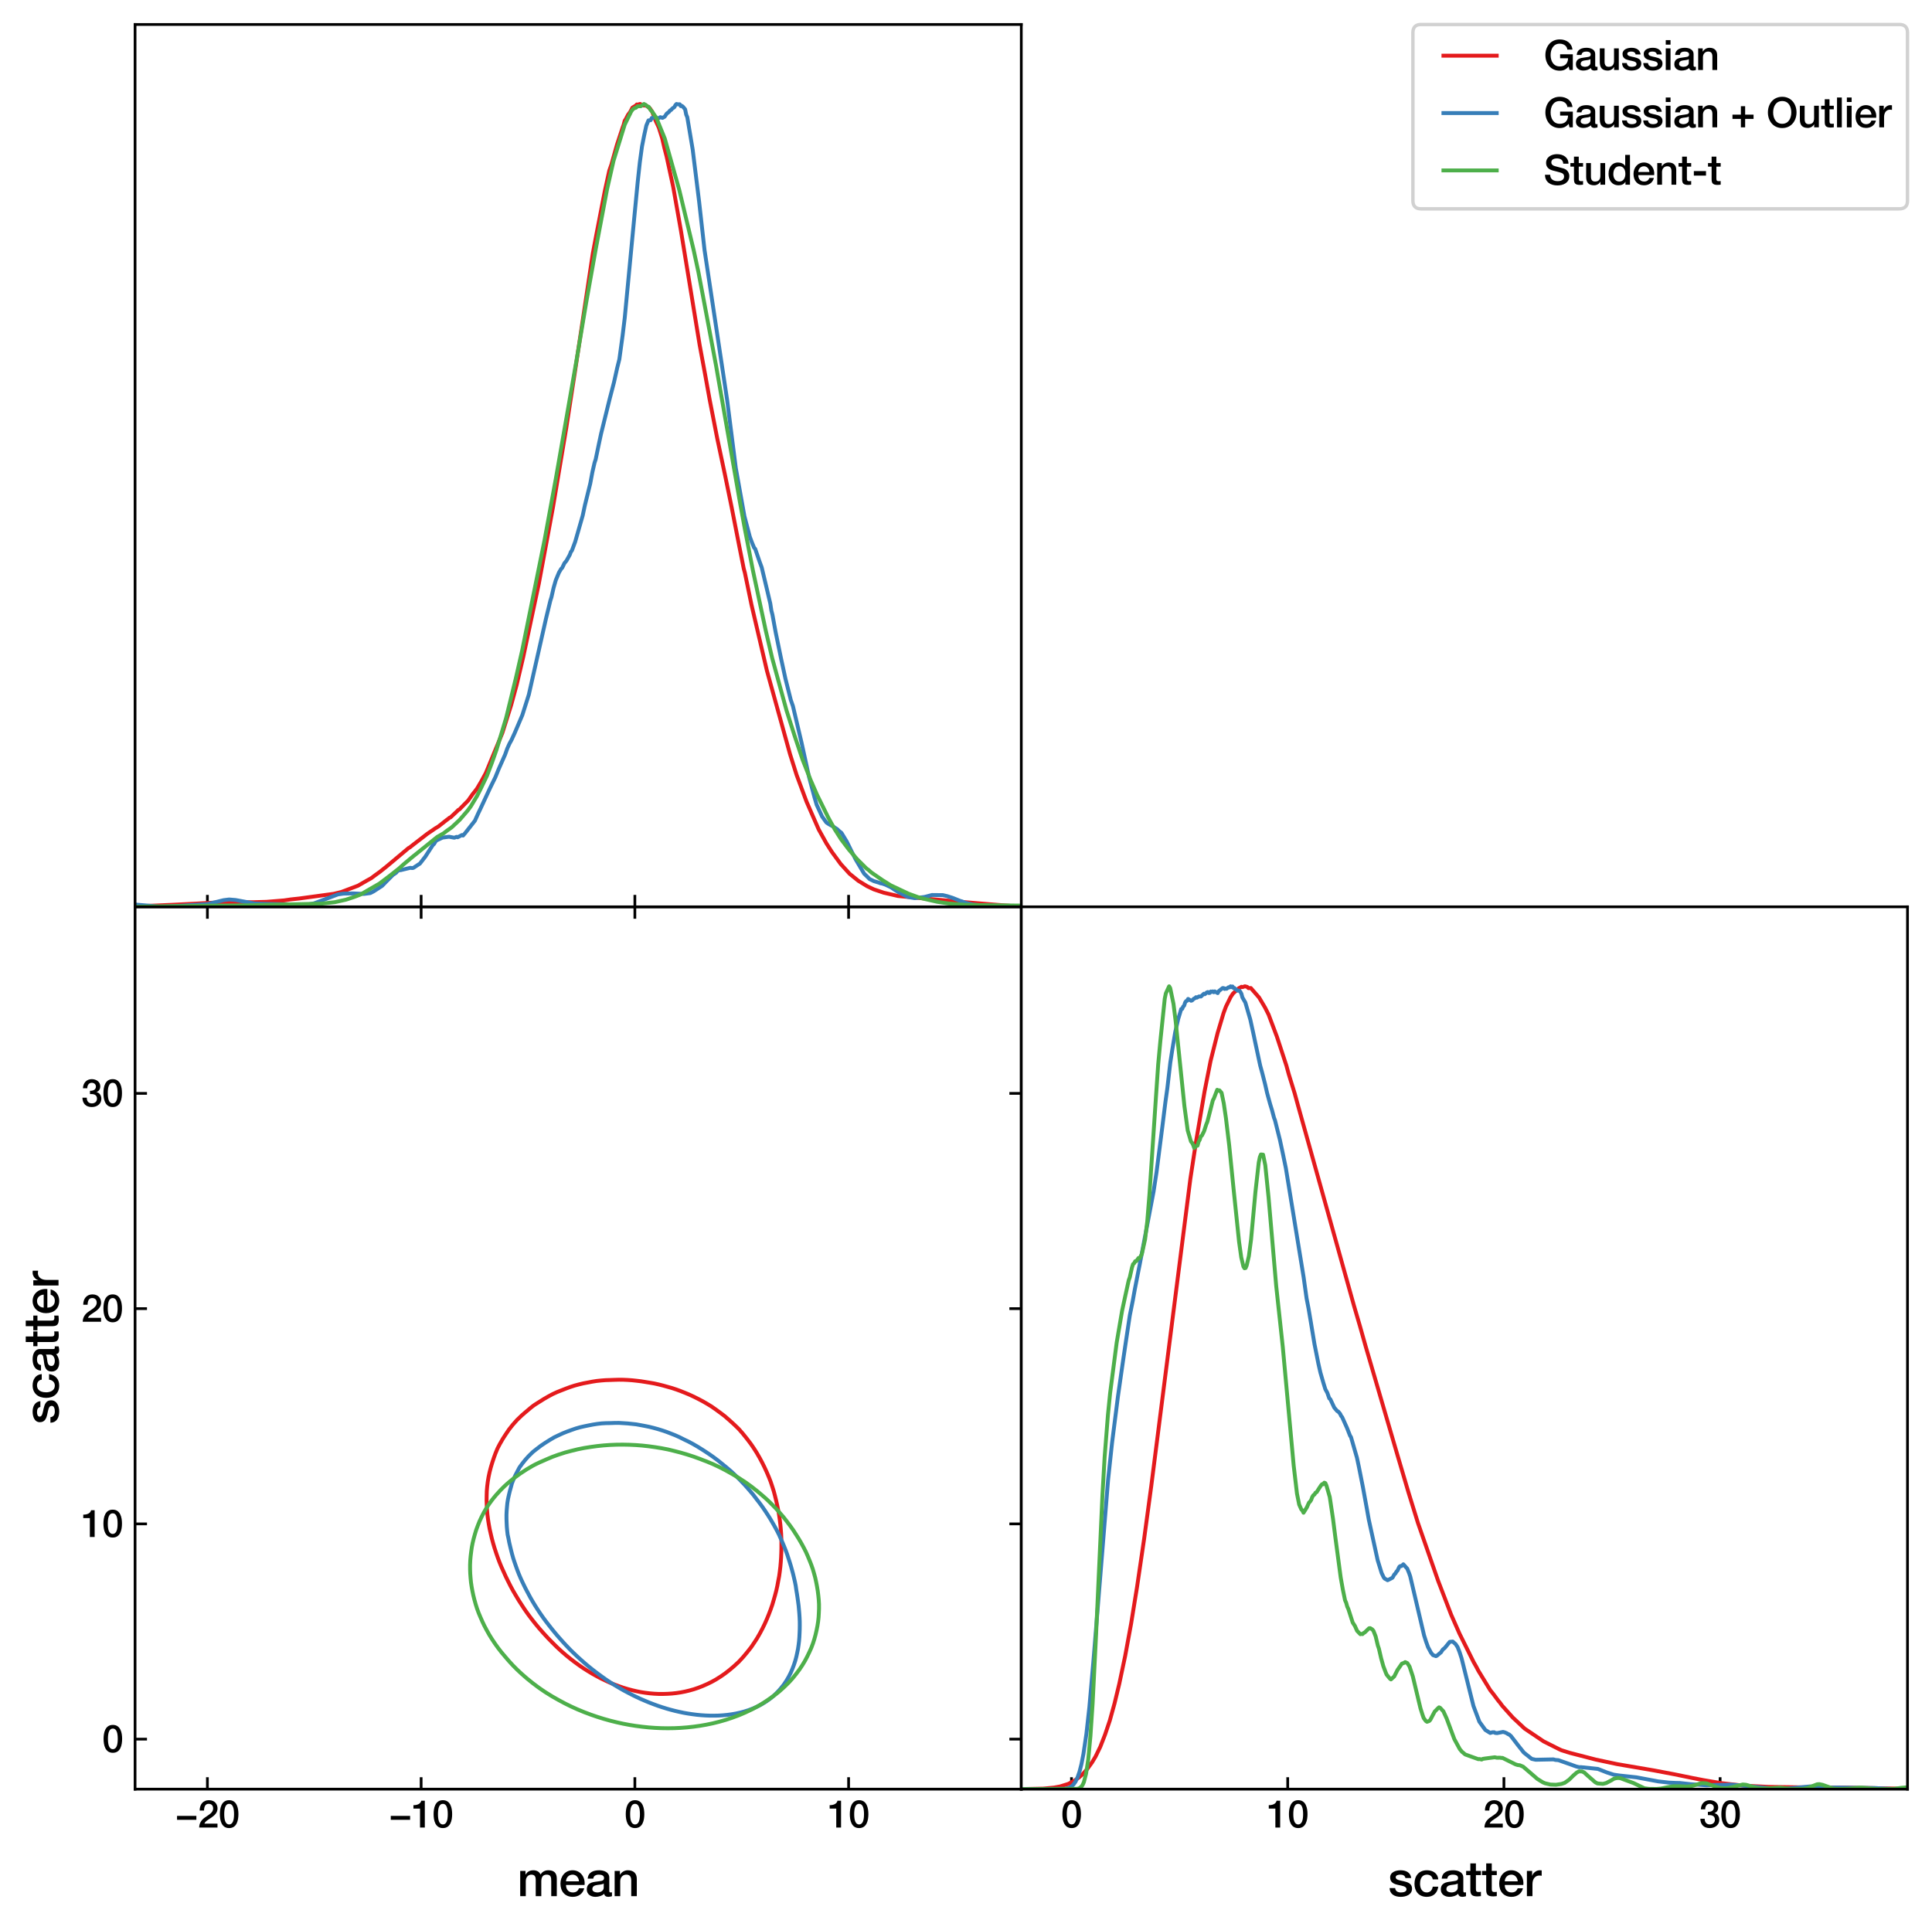 <?xml version="1.0" encoding="utf-8" standalone="no"?>
<!DOCTYPE svg PUBLIC "-//W3C//DTD SVG 1.1//EN"
  "http://www.w3.org/Graphics/SVG/1.1/DTD/svg11.dtd">
<svg xmlns:xlink="http://www.w3.org/1999/xlink" width="567.706pt" height="567.178pt" viewBox="0 0 567.706 567.178" xmlns="http://www.w3.org/2000/svg" version="1.1">
 <defs>
  <style type="text/css">*{stroke-linejoin: round; stroke-linecap: butt}</style>
 </defs>
 <g id="figure_1">
  <g id="patch_1">
   <path d="M 0 567.178 
L 567.706 567.178 
L 567.706 0 
L 0 0 
z
" style="fill: #ffffff"/>
  </g>
  <g id="axes_1">
   <g id="patch_2">
    <path d="M 39.69 525.85 
L 300.098 525.85 
L 300.098 266.525 
L 39.69 266.525 
z
" style="fill: #ffffff"/>
   </g>
   <g id="matplotlib.axis_1">
    <g id="xtick_1">
     <g id="line2d_1">
      <defs>
       <path id="m0af39945a0" d="M 0 0 
L 0 -3.5 
" style="stroke: #000000; stroke-width: 0.8"/>
      </defs>
      <g>
       <use xlink:href="#m0af39945a0" x="60.944" y="525.85" style="stroke: #000000; stroke-width: 0.8"/>
      </g>
     </g>
     <g id="line2d_2">
      <defs>
       <path id="mf15a1def02" d="M 0 0 
L 0 3.5 
" style="stroke: #000000; stroke-width: 0.8"/>
      </defs>
      <g>
       <use xlink:href="#mf15a1def02" x="60.944" y="266.525" style="stroke: #000000; stroke-width: 0.8"/>
      </g>
     </g>
     <g id="text_1">
      <!-- $\mathdefault{−20}$ -->
      <g transform="translate(51.484 537.205)scale(0.11 -0.11)">
       <defs>
        <path id="HelveticaNeue-Medium-2212" d="M 3533 1293 
L 3533 1946 
L 307 1946 
L 307 1293 
L 3533 1293 
z
" transform="scale(0.016)"/>
        <path id="HelveticaNeue-Medium-32" d="M 3309 653 
L 1126 653 
C 1254 1050 1798 1325 2317 1683 
C 2829 2042 3315 2483 3315 3194 
C 3315 3770 2970 4570 1875 4570 
C 877 4570 333 3834 333 2842 
L 1062 2842 
C 1082 3469 1254 3962 1830 3962 
C 2458 3962 2592 3488 2586 3168 
C 2573 2470 1818 2118 1235 1696 
C 634 1293 256 736 250 0 
L 3309 0 
L 3309 653 
z
" transform="scale(0.016)"/>
        <path id="HelveticaNeue-Medium-30" d="M 1779 518 
C 1139 518 960 1306 960 2240 
C 960 3174 1139 3962 1779 3962 
C 2419 3962 2598 3174 2598 2240 
C 2598 1306 2419 518 1779 518 
z
M 1779 4570 
C 493 4570 230 3258 230 2240 
C 230 1222 493 -90 1779 -90 
C 3066 -90 3328 1222 3328 2240 
C 3328 3258 3066 4570 1779 4570 
z
" transform="scale(0.016)"/>
       </defs>
       <use xlink:href="#HelveticaNeue-Medium-2212" transform="translate(0 0.594)"/>
       <use xlink:href="#HelveticaNeue-Medium-32" transform="translate(60 0.594)"/>
       <use xlink:href="#HelveticaNeue-Medium-30" transform="translate(115.6 0.594)"/>
      </g>
     </g>
    </g>
    <g id="xtick_2">
     <g id="line2d_3">
      <g>
       <use xlink:href="#m0af39945a0" x="123.748" y="525.85" style="stroke: #000000; stroke-width: 0.8"/>
      </g>
     </g>
     <g id="line2d_4">
      <g>
       <use xlink:href="#mf15a1def02" x="123.748" y="266.525" style="stroke: #000000; stroke-width: 0.8"/>
      </g>
     </g>
     <g id="text_2">
      <!-- $\mathdefault{−10}$ -->
      <g transform="translate(114.288 537.205)scale(0.11 -0.11)">
       <defs>
        <path id="HelveticaNeue-Medium-31" d="M 339 3162 
L 1440 3162 
L 1440 0 
L 2240 0 
L 2240 4480 
L 1645 4480 
C 1536 3942 954 3731 339 3738 
L 339 3162 
z
" transform="scale(0.016)"/>
       </defs>
       <use xlink:href="#HelveticaNeue-Medium-2212" transform="translate(0 0.594)"/>
       <use xlink:href="#HelveticaNeue-Medium-31" transform="translate(60 0.594)"/>
       <use xlink:href="#HelveticaNeue-Medium-30" transform="translate(115.6 0.594)"/>
      </g>
     </g>
    </g>
    <g id="xtick_3">
     <g id="line2d_5">
      <g>
       <use xlink:href="#m0af39945a0" x="186.551" y="525.85" style="stroke: #000000; stroke-width: 0.8"/>
      </g>
     </g>
     <g id="line2d_6">
      <g>
       <use xlink:href="#mf15a1def02" x="186.551" y="266.525" style="stroke: #000000; stroke-width: 0.8"/>
      </g>
     </g>
     <g id="text_3">
      <!-- $\mathdefault{0}$ -->
      <g transform="translate(183.471 537.205)scale(0.11 -0.11)">
       <use xlink:href="#HelveticaNeue-Medium-30" transform="translate(0 0.594)"/>
      </g>
     </g>
    </g>
    <g id="xtick_4">
     <g id="line2d_7">
      <g>
       <use xlink:href="#m0af39945a0" x="249.355" y="525.85" style="stroke: #000000; stroke-width: 0.8"/>
      </g>
     </g>
     <g id="line2d_8">
      <g>
       <use xlink:href="#mf15a1def02" x="249.355" y="266.525" style="stroke: #000000; stroke-width: 0.8"/>
      </g>
     </g>
     <g id="text_4">
      <!-- $\mathdefault{10}$ -->
      <g transform="translate(243.195 537.205)scale(0.11 -0.11)">
       <use xlink:href="#HelveticaNeue-Medium-31" transform="translate(0 0.594)"/>
       <use xlink:href="#HelveticaNeue-Medium-30" transform="translate(55.6 0.594)"/>
      </g>
     </g>
    </g>
    <g id="text_5">
     <!-- mean -->
     <g transform="translate(152.002 557.305)scale(0.14 -0.14)">
      <defs>
       <path id="HelveticaNeue-Medium-6d" d="M 384 0 
L 1114 0 
L 1114 1965 
C 1114 2515 1459 2822 1837 2822 
C 2278 2822 2419 2579 2419 2125 
L 2419 0 
L 3149 0 
L 3149 1939 
C 3149 2496 3360 2822 3853 2822 
C 4422 2822 4454 2458 4454 1933 
L 4454 0 
L 5184 0 
L 5184 2285 
C 5184 3091 4774 3398 4077 3398 
C 3597 3398 3283 3187 3040 2848 
C 2893 3226 2515 3398 2112 3398 
C 1587 3398 1312 3174 1094 2848 
L 1075 2848 
L 1075 3309 
L 384 3309 
L 384 0 
z
" transform="scale(0.016)"/>
       <path id="HelveticaNeue-Medium-65" d="M 3386 1466 
C 3507 2458 2867 3398 1824 3398 
C 838 3398 224 2592 224 1651 
C 224 634 806 -90 1843 -90 
C 2566 -90 3181 314 3341 1037 
L 2650 1037 
C 2522 672 2266 486 1843 486 
C 1235 486 954 947 954 1466 
L 3386 1466 
z
M 954 1946 
C 973 2438 1318 2822 1824 2822 
C 2317 2822 2630 2406 2656 1946 
L 954 1946 
z
" transform="scale(0.016)"/>
       <path id="HelveticaNeue-Medium-61" d="M 2426 1114 
C 2426 653 1926 486 1606 486 
C 1350 486 934 582 934 909 
C 934 1293 1216 1408 1530 1459 
C 1850 1517 2202 1510 2426 1658 
L 2426 1114 
z
M 3155 2438 
C 3155 3136 2477 3398 1830 3398 
C 1101 3398 378 3149 326 2298 
L 1056 2298 
C 1088 2656 1376 2822 1786 2822 
C 2080 2822 2470 2752 2470 2374 
C 2470 1946 2003 2003 1478 1907 
C 864 1837 205 1702 205 877 
C 205 230 742 -90 1338 -90 
C 1728 -90 2195 32 2483 314 
C 2541 13 2752 -90 3046 -90 
C 3168 -90 3398 -45 3507 -6 
L 3507 499 
C 3430 486 3373 486 3328 486 
C 3194 486 3155 557 3155 736 
L 3155 2438 
z
" transform="scale(0.016)"/>
       <path id="HelveticaNeue-Medium-6e" d="M 384 0 
L 1114 0 
L 1114 1952 
C 1114 2438 1427 2822 1914 2822 
C 2342 2822 2547 2598 2560 2080 
L 2560 0 
L 3290 0 
L 3290 2272 
C 3290 3014 2835 3398 2118 3398 
C 1683 3398 1306 3174 1088 2810 
L 1075 2822 
L 1075 3309 
L 384 3309 
L 384 0 
z
" transform="scale(0.016)"/>
      </defs>
      <use xlink:href="#HelveticaNeue-Medium-6d"/>
      <use xlink:href="#HelveticaNeue-Medium-65" x="87"/>
      <use xlink:href="#HelveticaNeue-Medium-61" x="142.6"/>
      <use xlink:href="#HelveticaNeue-Medium-6e" x="198.2"/>
     </g>
    </g>
   </g>
   <g id="matplotlib.axis_2">
    <g id="ytick_1">
     <g id="line2d_9">
      <defs>
       <path id="m2a97af637c" d="M 0 0 
L 3.5 0 
" style="stroke: #000000; stroke-width: 0.8"/>
      </defs>
      <g>
       <use xlink:href="#m2a97af637c" x="39.69" y="511.154" style="stroke: #000000; stroke-width: 0.8"/>
      </g>
     </g>
     <g id="line2d_10">
      <defs>
       <path id="m046cb4505f" d="M 0 0 
L -3.5 0 
" style="stroke: #000000; stroke-width: 0.8"/>
      </defs>
      <g>
       <use xlink:href="#m046cb4505f" x="300.098" y="511.154" style="stroke: #000000; stroke-width: 0.8"/>
      </g>
     </g>
     <g id="text_6">
      <!-- $\mathdefault{0}$ -->
      <g transform="translate(30.03 515.081)scale(0.11 -0.11)">
       <use xlink:href="#HelveticaNeue-Medium-30" transform="translate(0 0.594)"/>
      </g>
     </g>
    </g>
    <g id="ytick_2">
     <g id="line2d_11">
      <g>
       <use xlink:href="#m2a97af637c" x="39.69" y="447.888" style="stroke: #000000; stroke-width: 0.8"/>
      </g>
     </g>
     <g id="line2d_12">
      <g>
       <use xlink:href="#m046cb4505f" x="300.098" y="447.888" style="stroke: #000000; stroke-width: 0.8"/>
      </g>
     </g>
     <g id="text_7">
      <!-- $\mathdefault{10}$ -->
      <g transform="translate(23.87 451.815)scale(0.11 -0.11)">
       <use xlink:href="#HelveticaNeue-Medium-31" transform="translate(0 0.594)"/>
       <use xlink:href="#HelveticaNeue-Medium-30" transform="translate(55.6 0.594)"/>
      </g>
     </g>
    </g>
    <g id="ytick_3">
     <g id="line2d_13">
      <g>
       <use xlink:href="#m2a97af637c" x="39.69" y="384.621" style="stroke: #000000; stroke-width: 0.8"/>
      </g>
     </g>
     <g id="line2d_14">
      <g>
       <use xlink:href="#m046cb4505f" x="300.098" y="384.621" style="stroke: #000000; stroke-width: 0.8"/>
      </g>
     </g>
     <g id="text_8">
      <!-- $\mathdefault{20}$ -->
      <g transform="translate(23.87 388.549)scale(0.11 -0.11)">
       <use xlink:href="#HelveticaNeue-Medium-32" transform="translate(0 0.594)"/>
       <use xlink:href="#HelveticaNeue-Medium-30" transform="translate(55.6 0.594)"/>
      </g>
     </g>
    </g>
    <g id="ytick_4">
     <g id="line2d_15">
      <g>
       <use xlink:href="#m2a97af637c" x="39.69" y="321.355" style="stroke: #000000; stroke-width: 0.8"/>
      </g>
     </g>
     <g id="line2d_16">
      <g>
       <use xlink:href="#m046cb4505f" x="300.098" y="321.355" style="stroke: #000000; stroke-width: 0.8"/>
      </g>
     </g>
     <g id="text_9">
      <!-- $\mathdefault{30}$ -->
      <g transform="translate(23.87 325.283)scale(0.11 -0.11)">
       <defs>
        <path id="HelveticaNeue-Medium-33" d="M 1459 2080 
C 2035 2106 2630 2016 2630 1318 
C 2630 806 2259 518 1773 518 
C 1203 518 909 928 928 1472 
L 198 1472 
C 218 538 736 -90 1773 -90 
C 2630 -90 3360 435 3360 1280 
C 3360 1856 3053 2298 2547 2400 
L 2547 2413 
C 2976 2566 3181 2925 3181 3373 
C 3181 4166 2464 4570 1766 4570 
C 864 4570 320 3917 282 3046 
L 1011 3046 
C 998 3507 1248 3962 1754 3962 
C 2157 3962 2451 3706 2451 3328 
C 2451 2778 1946 2605 1459 2624 
L 1459 2080 
z
" transform="scale(0.016)"/>
       </defs>
       <use xlink:href="#HelveticaNeue-Medium-33" transform="translate(0 0.594)"/>
       <use xlink:href="#HelveticaNeue-Medium-30" transform="translate(55.6 0.594)"/>
      </g>
     </g>
    </g>
    <g id="text_10">
     <!-- scatter -->
     <g transform="translate(17.197 418.621)rotate(-90)scale(0.14 -0.14)">
      <defs>
       <path id="HelveticaNeue-Medium-73" d="M 205 1062 
C 218 282 838 -90 1670 -90 
C 2355 -90 3149 198 3149 986 
C 3149 1638 2611 1830 2080 1952 
C 1542 2074 1005 2125 1005 2483 
C 1005 2771 1395 2822 1606 2822 
C 1926 2822 2214 2726 2278 2381 
L 3040 2381 
C 2950 3117 2336 3398 1658 3398 
C 1056 3398 275 3174 275 2451 
C 275 1779 800 1587 1338 1472 
C 1869 1350 2400 1306 2419 922 
C 2438 544 1958 486 1683 486 
C 1293 486 973 640 934 1062 
L 205 1062 
z
" transform="scale(0.016)"/>
       <path id="HelveticaNeue-Medium-63" d="M 3347 2202 
C 3277 3014 2624 3398 1856 3398 
C 768 3398 224 2618 224 1619 
C 224 646 794 -90 1830 -90 
C 2682 -90 3213 384 3347 1242 
L 2618 1242 
C 2547 768 2253 486 1830 486 
C 1197 486 954 1069 954 1619 
C 954 2624 1485 2822 1862 2822 
C 2266 2822 2560 2605 2618 2202 
L 3347 2202 
z
" transform="scale(0.016)"/>
       <path id="HelveticaNeue-Medium-74" d="M 51 2765 
L 602 2765 
L 602 813 
C 614 262 755 -32 1517 -32 
C 1677 -32 1830 -6 1990 6 
L 1990 570 
C 1888 544 1786 544 1683 544 
C 1357 544 1331 698 1331 998 
L 1331 2765 
L 1990 2765 
L 1990 3309 
L 1331 3309 
L 1331 4301 
L 602 4301 
L 602 3309 
L 51 3309 
L 51 2765 
z
" transform="scale(0.016)"/>
       <path id="HelveticaNeue-Medium-72" d="M 384 0 
L 1114 0 
L 1114 1574 
C 1114 2304 1510 2707 2010 2707 
C 2112 2707 2221 2688 2323 2675 
L 2323 3379 
C 2259 3386 2214 3398 2048 3398 
C 1600 3398 1165 3021 1082 2669 
L 1069 2669 
L 1069 3309 
L 384 3309 
L 384 0 
z
" transform="scale(0.016)"/>
      </defs>
      <use xlink:href="#HelveticaNeue-Medium-73"/>
      <use xlink:href="#HelveticaNeue-Medium-63" x="51.9"/>
      <use xlink:href="#HelveticaNeue-Medium-61" x="107.5"/>
      <use xlink:href="#HelveticaNeue-Medium-74" x="163.1"/>
      <use xlink:href="#HelveticaNeue-Medium-74" x="196.4"/>
      <use xlink:href="#HelveticaNeue-Medium-65" x="229.7"/>
      <use xlink:href="#HelveticaNeue-Medium-72" x="285.3"/>
     </g>
    </g>
   </g>
   <g id="PathCollection_1">
    <path d="M 185.746 496.775 
L 187.045 497.08 
L 188.344 497.338 
L 189.644 497.54 
L 190.943 497.696 
L 192.242 497.807 
L 193.541 497.868 
L 194.841 497.872 
L 196.14 497.833 
L 197.439 497.751 
L 198.739 497.612 
L 200.038 497.417 
L 201.337 497.162 
L 202.636 496.849 
L 203.204 496.687 
L 203.936 496.478 
L 205.235 496.035 
L 206.534 495.523 
L 207.047 495.296 
L 207.834 494.952 
L 209.133 494.311 
L 209.87 493.904 
L 210.432 493.587 
L 211.731 492.77 
L 212.105 492.513 
L 213.031 491.868 
L 214.001 491.121 
L 214.33 490.859 
L 215.629 489.761 
L 215.664 489.73 
L 216.929 488.567 
L 217.158 488.338 
L 218.228 487.185 
L 218.439 486.946 
L 219.527 485.644 
L 219.6 485.555 
L 220.701 484.163 
L 220.827 483.982 
L 221.645 482.772 
L 222.126 482.037 
L 222.542 481.38 
L 223.336 479.989 
L 223.425 479.818 
L 224.069 478.597 
L 224.724 477.246 
L 224.744 477.206 
L 225.361 475.814 
L 225.928 474.422 
L 226.024 474.17 
L 226.458 473.031 
L 226.94 471.639 
L 227.323 470.342 
L 227.352 470.248 
L 227.749 468.856 
L 228.112 467.465 
L 228.421 466.073 
L 228.622 464.973 
L 228.678 464.682 
L 228.944 463.29 
L 229.138 461.898 
L 229.303 460.507 
L 229.425 459.115 
L 229.519 457.724 
L 229.578 456.332 
L 229.608 454.941 
L 229.608 453.549 
L 229.591 452.158 
L 229.533 450.766 
L 229.425 449.374 
L 229.29 447.983 
L 229.12 446.591 
L 228.914 445.2 
L 228.663 443.808 
L 228.622 443.614 
L 228.377 442.417 
L 228.065 441.025 
L 227.723 439.634 
L 227.351 438.242 
L 227.323 438.154 
L 226.906 436.85 
L 226.441 435.459 
L 226.024 434.392 
L 225.893 434.067 
L 225.297 432.676 
L 224.724 431.43 
L 224.66 431.284 
L 223.969 429.893 
L 223.425 428.87 
L 223.227 428.501 
L 222.425 427.11 
L 222.126 426.627 
L 221.546 425.718 
L 220.827 424.66 
L 220.593 424.326 
L 219.539 422.935 
L 219.527 422.92 
L 218.425 421.543 
L 218.228 421.304 
L 217.224 420.152 
L 216.929 419.844 
L 215.808 418.76 
L 215.629 418.593 
L 214.33 417.415 
L 214.277 417.369 
L 213.031 416.283 
L 212.641 415.977 
L 211.731 415.288 
L 210.769 414.586 
L 210.432 414.335 
L 209.133 413.426 
L 208.766 413.194 
L 207.834 412.628 
L 206.534 411.875 
L 206.395 411.802 
L 205.235 411.19 
L 203.936 410.537 
L 203.663 410.411 
L 202.636 409.933 
L 201.337 409.39 
L 200.403 409.019 
L 200.038 408.869 
L 198.739 408.393 
L 197.439 407.963 
L 196.245 407.628 
L 196.14 407.598 
L 194.841 407.234 
L 193.541 406.908 
L 192.242 406.62 
L 190.943 406.393 
L 189.973 406.236 
L 189.644 406.18 
L 188.344 405.975 
L 187.045 405.82 
L 185.746 405.682 
L 184.446 405.589 
L 183.147 405.529 
L 181.848 405.518 
L 180.548 405.553 
L 179.249 405.602 
L 177.95 405.643 
L 176.651 405.746 
L 175.351 405.88 
L 174.052 406.084 
L 173.267 406.236 
L 172.753 406.333 
L 171.453 406.579 
L 170.154 406.886 
L 168.855 407.235 
L 167.64 407.628 
L 167.556 407.654 
L 166.256 408.137 
L 164.957 408.645 
L 164.013 409.019 
L 163.658 409.163 
L 162.358 409.761 
L 161.155 410.411 
L 161.059 410.462 
L 159.76 411.215 
L 158.831 411.802 
L 158.46 412.029 
L 157.161 412.851 
L 156.674 413.194 
L 155.862 413.83 
L 154.98 414.586 
L 154.563 414.929 
L 153.352 415.977 
L 153.263 416.059 
L 151.964 417.307 
L 151.906 417.369 
L 150.667 418.76 
L 150.665 418.763 
L 149.563 420.152 
L 149.365 420.446 
L 148.624 421.543 
L 148.066 422.395 
L 147.725 422.935 
L 146.92 424.326 
L 146.767 424.607 
L 146.189 425.718 
L 145.613 427.11 
L 145.468 427.499 
L 145.103 428.501 
L 144.641 429.893 
L 144.224 431.284 
L 144.168 431.504 
L 143.862 432.676 
L 143.565 434.067 
L 143.332 435.459 
L 143.159 436.85 
L 143.041 438.242 
L 143.001 439.634 
L 142.982 441.025 
L 143.029 442.417 
L 143.11 443.808 
L 143.23 445.2 
L 143.409 446.591 
L 143.624 447.983 
L 143.876 449.374 
L 144.168 450.667 
L 144.189 450.766 
L 144.519 452.158 
L 144.891 453.549 
L 145.299 454.941 
L 145.468 455.44 
L 145.756 456.332 
L 146.236 457.724 
L 146.755 459.115 
L 146.767 459.143 
L 147.326 460.507 
L 147.957 461.898 
L 148.066 462.132 
L 148.584 463.29 
L 149.265 464.682 
L 149.365 464.873 
L 149.965 466.073 
L 150.665 467.369 
L 150.716 467.465 
L 151.53 468.856 
L 151.964 469.579 
L 152.361 470.248 
L 153.255 471.639 
L 153.263 471.652 
L 154.165 473.031 
L 154.563 473.601 
L 155.145 474.422 
L 155.862 475.379 
L 156.189 475.814 
L 157.161 477.047 
L 157.287 477.206 
L 158.441 478.597 
L 158.46 478.62 
L 159.67 479.989 
L 159.76 480.087 
L 160.947 481.38 
L 161.059 481.499 
L 162.308 482.772 
L 162.358 482.822 
L 163.658 484.112 
L 163.711 484.163 
L 164.957 485.31 
L 165.235 485.555 
L 166.256 486.438 
L 166.875 486.946 
L 167.556 487.499 
L 168.646 488.338 
L 168.855 488.497 
L 170.154 489.443 
L 170.568 489.73 
L 171.453 490.336 
L 172.693 491.121 
L 172.753 491.159 
L 174.052 491.939 
L 175.089 492.513 
L 175.351 492.662 
L 176.651 493.348 
L 177.81 493.904 
L 177.95 493.973 
L 179.249 494.566 
L 180.548 495.096 
L 181.089 495.296 
L 181.848 495.588 
L 183.147 496.037 
L 184.446 496.429 
L 185.422 496.687 
L 185.746 496.775 
z
" clip-path="url(#p0b044d05a9)" style="fill: none; stroke: #e41a1c; stroke-width: 1.143"/>
   </g>
   <g id="PathCollection_2">
    <path d="M 200.938 503.425 
L 202.209 503.646 
L 203.479 503.833 
L 204.75 503.995 
L 206.021 504.116 
L 207.292 504.202 
L 208.563 504.248 
L 209.834 504.255 
L 211.105 504.23 
L 212.376 504.15 
L 213.647 504.03 
L 214.918 503.863 
L 216.189 503.644 
L 217.46 503.366 
L 218.103 503.197 
L 218.731 503.028 
L 220.002 502.624 
L 221.273 502.138 
L 221.508 502.037 
L 222.543 501.573 
L 223.814 500.907 
L 223.862 500.878 
L 225.085 500.122 
L 225.673 499.719 
L 226.356 499.214 
L 227.162 498.56 
L 227.627 498.133 
L 228.374 497.401 
L 228.898 496.846 
L 229.423 496.242 
L 230.169 495.316 
L 230.345 495.082 
L 231.118 493.923 
L 231.44 493.366 
L 231.788 492.764 
L 232.371 491.605 
L 232.711 490.806 
L 232.865 490.446 
L 233.303 489.287 
L 233.682 488.127 
L 233.982 487.011 
L 233.993 486.968 
L 234.247 485.809 
L 234.483 484.65 
L 234.655 483.491 
L 234.8 482.332 
L 234.891 481.172 
L 234.948 480.013 
L 234.994 478.854 
L 235.006 477.695 
L 234.998 476.536 
L 234.949 475.377 
L 234.872 474.217 
L 234.771 473.058 
L 234.663 471.899 
L 234.51 470.74 
L 234.348 469.581 
L 234.175 468.422 
L 233.982 467.264 
L 233.982 467.262 
L 233.819 466.103 
L 233.589 464.944 
L 233.32 463.785 
L 233.046 462.626 
L 232.733 461.467 
L 232.711 461.389 
L 232.41 460.307 
L 232.054 459.148 
L 231.679 457.989 
L 231.44 457.262 
L 231.302 456.83 
L 230.876 455.671 
L 230.414 454.512 
L 230.169 453.931 
L 229.926 453.352 
L 229.411 452.193 
L 228.898 451.05 
L 228.891 451.034 
L 228.303 449.875 
L 227.672 448.716 
L 227.627 448.636 
L 227.01 447.557 
L 226.356 446.44 
L 226.331 446.397 
L 225.604 445.238 
L 225.085 444.453 
L 224.841 444.079 
L 224.047 442.92 
L 223.814 442.594 
L 223.198 441.761 
L 222.543 440.918 
L 222.3 440.602 
L 221.42 439.442 
L 221.273 439.259 
L 220.453 438.283 
L 220.002 437.767 
L 219.447 437.124 
L 218.731 436.325 
L 218.386 435.965 
L 217.46 434.994 
L 217.278 434.806 
L 216.189 433.725 
L 216.107 433.647 
L 214.918 432.524 
L 214.875 432.487 
L 213.647 431.437 
L 213.517 431.328 
L 212.376 430.391 
L 212.099 430.169 
L 211.105 429.363 
L 210.643 429.01 
L 209.834 428.404 
L 209.062 427.851 
L 208.563 427.5 
L 207.347 426.692 
L 207.292 426.653 
L 206.021 425.84 
L 205.527 425.532 
L 204.75 425.054 
L 203.564 424.373 
L 203.479 424.324 
L 202.209 423.652 
L 201.278 423.214 
L 200.938 423.047 
L 199.667 422.41 
L 198.879 422.055 
L 198.396 421.838 
L 197.125 421.339 
L 195.972 420.896 
L 195.854 420.849 
L 194.583 420.421 
L 193.312 420.027 
L 192.244 419.737 
L 192.041 419.679 
L 190.77 419.363 
L 189.499 419.106 
L 188.228 418.869 
L 186.957 418.637 
L 186.411 418.577 
L 185.686 418.498 
L 184.415 418.367 
L 183.144 418.286 
L 181.874 418.21 
L 180.603 418.221 
L 179.332 418.263 
L 178.061 418.284 
L 176.79 418.351 
L 175.519 418.498 
L 175.011 418.577 
L 174.248 418.697 
L 172.977 418.943 
L 171.706 419.205 
L 170.435 419.493 
L 169.589 419.737 
L 169.164 419.859 
L 167.893 420.303 
L 166.622 420.764 
L 166.296 420.896 
L 165.351 421.274 
L 164.08 421.863 
L 163.676 422.055 
L 162.81 422.473 
L 161.559 423.214 
L 161.539 423.227 
L 160.268 424.021 
L 159.752 424.373 
L 158.997 424.871 
L 158.135 425.532 
L 157.726 425.842 
L 156.65 426.692 
L 156.455 426.868 
L 155.455 427.851 
L 155.184 428.13 
L 154.398 429.01 
L 153.913 429.608 
L 153.467 430.169 
L 152.642 431.306 
L 152.627 431.328 
L 152.022 432.487 
L 151.42 433.647 
L 151.371 433.754 
L 150.895 434.806 
L 150.435 435.965 
L 150.124 437.124 
L 150.1 437.209 
L 149.801 438.283 
L 149.524 439.442 
L 149.268 440.602 
L 149.082 441.761 
L 148.971 442.92 
L 148.876 444.079 
L 148.829 445.126 
L 148.824 445.238 
L 148.829 446.397 
L 148.829 446.409 
L 148.869 447.557 
L 148.925 448.716 
L 149.026 449.875 
L 149.161 451.034 
L 149.413 452.193 
L 149.631 453.352 
L 149.902 454.512 
L 150.1 455.315 
L 150.183 455.671 
L 150.483 456.83 
L 150.81 457.989 
L 151.192 459.148 
L 151.371 459.651 
L 151.593 460.307 
L 152.01 461.467 
L 152.463 462.626 
L 152.642 463.042 
L 152.953 463.785 
L 153.487 464.944 
L 153.913 465.825 
L 154.042 466.103 
L 154.629 467.262 
L 155.184 468.298 
L 155.247 468.422 
L 155.868 469.581 
L 156.455 470.597 
L 156.537 470.74 
L 157.237 471.899 
L 157.726 472.658 
L 157.975 473.058 
L 158.75 474.217 
L 158.997 474.57 
L 159.553 475.377 
L 160.268 476.345 
L 160.41 476.536 
L 161.306 477.695 
L 161.539 477.981 
L 162.216 478.854 
L 162.81 479.573 
L 163.166 480.013 
L 164.08 481.085 
L 164.156 481.172 
L 165.185 482.332 
L 165.351 482.515 
L 166.243 483.491 
L 166.622 483.887 
L 167.341 484.65 
L 167.893 485.201 
L 168.523 485.809 
L 169.164 486.422 
L 169.742 486.968 
L 170.435 487.598 
L 171.026 488.127 
L 171.706 488.728 
L 172.354 489.287 
L 172.977 489.801 
L 173.782 490.446 
L 174.248 490.818 
L 175.27 491.605 
L 175.519 491.791 
L 176.79 492.726 
L 176.843 492.764 
L 178.061 493.632 
L 178.493 493.923 
L 179.332 494.483 
L 180.284 495.082 
L 180.603 495.282 
L 181.874 496.04 
L 182.226 496.242 
L 183.144 496.774 
L 184.319 497.401 
L 184.415 497.453 
L 185.686 498.116 
L 186.597 498.56 
L 186.957 498.738 
L 188.228 499.33 
L 189.137 499.719 
L 189.499 499.879 
L 190.77 500.405 
L 192.003 500.878 
L 192.041 500.893 
L 193.312 501.357 
L 194.583 501.783 
L 195.413 502.037 
L 195.854 502.177 
L 197.125 502.538 
L 198.396 502.865 
L 199.667 503.155 
L 199.87 503.197 
L 200.938 503.425 
z
" clip-path="url(#p0b044d05a9)" style="fill: none; stroke: #377eb8; stroke-width: 1.143"/>
   </g>
   <g id="PathCollection_3">
    <path d="M 188.707 507.514 
L 190.595 507.71 
L 192.484 507.848 
L 194.373 507.931 
L 196.262 507.958 
L 198.151 507.929 
L 200.04 507.843 
L 201.928 507.698 
L 203.817 507.491 
L 204.392 507.409 
L 205.706 507.227 
L 207.595 506.901 
L 209.484 506.504 
L 211.003 506.127 
L 211.372 506.035 
L 213.261 505.493 
L 215.15 504.865 
L 215.207 504.844 
L 217.039 504.164 
L 218.47 503.561 
L 218.928 503.364 
L 220.817 502.477 
L 221.203 502.278 
L 222.705 501.47 
L 223.513 500.996 
L 224.594 500.322 
L 225.51 499.713 
L 226.483 499.047 
L 227.337 498.43 
L 228.372 497.635 
L 228.975 497.147 
L 230.261 495.997 
L 230.404 495.864 
L 231.714 494.582 
L 232.15 494.113 
L 232.886 493.299 
L 233.916 492.016 
L 234.038 491.854 
L 234.886 490.733 
L 235.744 489.45 
L 235.927 489.148 
L 236.518 488.168 
L 237.195 486.885 
L 237.816 485.602 
L 237.816 485.602 
L 238.397 484.319 
L 238.88 483.036 
L 239.291 481.754 
L 239.642 480.471 
L 239.705 480.188 
L 239.936 479.188 
L 240.195 477.905 
L 240.396 476.623 
L 240.539 475.34 
L 240.611 474.057 
L 240.663 472.774 
L 240.658 471.491 
L 240.584 470.209 
L 240.458 468.926 
L 240.298 467.643 
L 240.087 466.36 
L 239.843 465.077 
L 239.705 464.445 
L 239.568 463.795 
L 239.223 462.512 
L 238.849 461.229 
L 238.404 459.946 
L 237.896 458.663 
L 237.816 458.473 
L 237.365 457.381 
L 236.797 456.098 
L 236.141 454.815 
L 235.927 454.424 
L 235.443 453.532 
L 234.694 452.25 
L 234.038 451.213 
L 233.885 450.967 
L 233.06 449.684 
L 232.15 448.405 
L 232.147 448.401 
L 231.177 447.118 
L 230.261 445.948 
L 230.172 445.836 
L 229.06 444.553 
L 228.372 443.779 
L 227.911 443.27 
L 226.654 441.987 
L 226.483 441.815 
L 225.337 440.704 
L 224.594 440.04 
L 223.88 439.422 
L 222.705 438.43 
L 222.347 438.139 
L 220.817 436.937 
L 220.707 436.856 
L 218.928 435.577 
L 218.922 435.573 
L 217.039 434.351 
L 216.938 434.29 
L 215.15 433.234 
L 214.743 433.008 
L 213.261 432.174 
L 212.39 431.725 
L 211.372 431.204 
L 209.761 430.442 
L 209.484 430.317 
L 207.595 429.53 
L 206.596 429.159 
L 205.706 428.805 
L 203.817 428.119 
L 203.063 427.876 
L 201.928 427.51 
L 200.04 426.955 
L 198.643 426.594 
L 198.151 426.466 
L 196.262 426.008 
L 194.373 425.645 
L 192.484 425.336 
L 192.294 425.311 
L 190.595 425.076 
L 188.707 424.872 
L 186.818 424.725 
L 184.929 424.634 
L 183.04 424.595 
L 181.151 424.614 
L 179.262 424.69 
L 177.374 424.824 
L 175.485 425.019 
L 173.596 425.274 
L 173.368 425.311 
L 171.707 425.576 
L 169.818 425.953 
L 167.929 426.415 
L 167.257 426.594 
L 166.041 426.918 
L 164.152 427.524 
L 163.173 427.876 
L 162.263 428.207 
L 160.374 429.007 
L 160.046 429.159 
L 158.485 429.841 
L 157.246 430.442 
L 156.597 430.782 
L 154.993 431.725 
L 154.708 431.897 
L 153.011 433.008 
L 152.819 433.138 
L 151.241 434.29 
L 150.93 434.524 
L 149.63 435.573 
L 149.041 436.086 
L 148.197 436.856 
L 147.152 437.894 
L 146.922 438.139 
L 145.758 439.422 
L 145.264 440.013 
L 144.701 440.704 
L 143.756 441.987 
L 143.375 442.558 
L 142.908 443.27 
L 142.168 444.553 
L 141.509 445.836 
L 141.486 445.883 
L 140.907 447.118 
L 140.396 448.401 
L 139.92 449.684 
L 139.597 450.762 
L 139.535 450.967 
L 139.179 452.25 
L 138.873 453.532 
L 138.627 454.815 
L 138.45 456.098 
L 138.294 457.381 
L 138.182 458.663 
L 138.127 459.946 
L 138.13 461.229 
L 138.176 462.512 
L 138.273 463.795 
L 138.395 465.077 
L 138.586 466.36 
L 138.819 467.643 
L 139.087 468.926 
L 139.408 470.209 
L 139.597 470.872 
L 139.765 471.491 
L 140.171 472.774 
L 140.645 474.057 
L 141.182 475.34 
L 141.486 476.021 
L 141.745 476.623 
L 142.36 477.905 
L 143.044 479.188 
L 143.375 479.768 
L 143.764 480.471 
L 144.562 481.754 
L 145.264 482.807 
L 145.413 483.036 
L 146.335 484.319 
L 147.152 485.374 
L 147.329 485.602 
L 148.409 486.885 
L 149.041 487.62 
L 149.509 488.168 
L 150.689 489.45 
L 150.93 489.696 
L 151.962 490.733 
L 152.819 491.534 
L 153.34 492.016 
L 154.708 493.212 
L 154.809 493.299 
L 156.395 494.582 
L 156.597 494.739 
L 158.092 495.864 
L 158.485 496.146 
L 159.94 497.147 
L 160.374 497.43 
L 161.982 498.43 
L 162.263 498.6 
L 164.152 499.675 
L 164.222 499.713 
L 166.041 500.685 
L 166.666 500.996 
L 167.929 501.614 
L 169.402 502.278 
L 169.818 502.463 
L 171.707 503.241 
L 172.563 503.561 
L 173.596 503.952 
L 175.485 504.602 
L 176.268 504.844 
L 177.374 505.191 
L 179.262 505.723 
L 180.898 506.127 
L 181.151 506.191 
L 183.04 506.612 
L 184.929 506.97 
L 186.818 507.268 
L 187.92 507.409 
L 188.707 507.514 
z
" clip-path="url(#p0b044d05a9)" style="fill: none; stroke: #4daf4a; stroke-width: 1.143"/>
   </g>
   <g id="patch_3">
    <path d="M 39.69 525.85 
L 39.69 266.525 
" style="fill: none; stroke: #000000; stroke-width: 0.8; stroke-linejoin: miter; stroke-linecap: square"/>
   </g>
   <g id="patch_4">
    <path d="M 300.098 525.85 
L 300.098 266.525 
" style="fill: none; stroke: #000000; stroke-width: 0.8; stroke-linejoin: miter; stroke-linecap: square"/>
   </g>
   <g id="patch_5">
    <path d="M 39.69 525.85 
L 300.098 525.85 
" style="fill: none; stroke: #000000; stroke-width: 0.8; stroke-linejoin: miter; stroke-linecap: square"/>
   </g>
   <g id="patch_6">
    <path d="M 39.69 266.525 
L 300.098 266.525 
" style="fill: none; stroke: #000000; stroke-width: 0.8; stroke-linejoin: miter; stroke-linecap: square"/>
   </g>
  </g>
  <g id="axes_2">
   <g id="patch_7">
    <path d="M 39.69 266.525 
L 300.098 266.525 
L 300.098 7.2 
L 39.69 7.2 
z
" style="fill: #ffffff"/>
   </g>
   <g id="matplotlib.axis_3">
    <g id="xtick_5">
     <g id="line2d_17">
      <g>
       <use xlink:href="#m0af39945a0" x="60.944" y="266.525" style="stroke: #000000; stroke-width: 0.8"/>
      </g>
     </g>
    </g>
    <g id="xtick_6">
     <g id="line2d_18">
      <g>
       <use xlink:href="#m0af39945a0" x="123.748" y="266.525" style="stroke: #000000; stroke-width: 0.8"/>
      </g>
     </g>
    </g>
    <g id="xtick_7">
     <g id="line2d_19">
      <g>
       <use xlink:href="#m0af39945a0" x="186.551" y="266.525" style="stroke: #000000; stroke-width: 0.8"/>
      </g>
     </g>
    </g>
    <g id="xtick_8">
     <g id="line2d_20">
      <g>
       <use xlink:href="#m0af39945a0" x="249.355" y="266.525" style="stroke: #000000; stroke-width: 0.8"/>
      </g>
     </g>
    </g>
   </g>
   <g id="matplotlib.axis_4">
    <g id="ytick_5"/>
    <g id="ytick_6"/>
    <g id="ytick_7"/>
    <g id="ytick_8"/>
    <g id="ytick_9"/>
   </g>
   <g id="line2d_21">
    <path d="M 39.444 266.401 
L 46.569 266.113 
L 50.779 265.927 
L 57.58 265.585 
L 65.677 265.141 
L 70.859 265.175 
L 74.422 265.172 
L 78.308 265.058 
L 83.49 264.638 
L 85.433 264.351 
L 88.024 264.069 
L 98.064 262.703 
L 99.036 262.472 
L 100.331 262.154 
L 105.189 260.319 
L 107.78 258.827 
L 109.076 258.11 
L 110.371 257.141 
L 111.667 256.208 
L 113.61 254.655 
L 120.087 249.225 
L 120.411 249.062 
L 121.707 248.038 
L 124.622 245.794 
L 125.593 245.038 
L 126.889 244.163 
L 127.86 243.494 
L 128.832 242.901 
L 131.099 241.107 
L 131.747 240.63 
L 132.071 240.352 
L 132.395 240.222 
L 134.338 238.401 
L 134.662 238.056 
L 134.986 237.914 
L 135.633 237.242 
L 137.577 235.271 
L 138.872 233.426 
L 139.52 232.622 
L 140.167 231.78 
L 141.463 229.584 
L 142.758 227.205 
L 147.617 215.432 
L 150.207 207.212 
L 151.827 201.25 
L 153.77 193.01 
L 158.304 171.667 
L 160.571 159.472 
L 162.515 148.945 
L 166.401 125.748 
L 168.02 115.231 
L 168.992 108.97 
L 174.174 74.613 
L 175.146 69.42 
L 177.736 56.072 
L 179.032 50.153 
L 179.68 48.297 
L 180.327 45.968 
L 181.299 42.524 
L 182.918 37.601 
L 183.242 36.706 
L 183.566 35.481 
L 183.89 35.007 
L 184.538 33.749 
L 185.186 32.88 
L 185.833 31.633 
L 186.805 31.055 
L 187.129 30.699 
L 187.453 30.994 
L 187.776 30.62 
L 188.1 30.56 
L 189.072 30.989 
L 189.396 31.03 
L 189.72 30.908 
L 191.015 31.892 
L 191.663 32.891 
L 192.635 35.44 
L 193.606 37.542 
L 194.578 40.642 
L 195.226 43.478 
L 195.873 45.974 
L 197.816 54.941 
L 200.084 67.786 
L 205.589 101.398 
L 207.209 110.141 
L 208.504 117.327 
L 210.771 128.938 
L 213.038 139.607 
L 214.982 149.07 
L 217.249 160.635 
L 218.544 167.123 
L 218.868 168.315 
L 220.811 177.718 
L 225.345 197.097 
L 232.147 221.663 
L 234.09 227.804 
L 237.005 235.644 
L 240.567 243.788 
L 242.835 247.879 
L 244.454 250.412 
L 247.045 253.946 
L 248.664 255.722 
L 249.636 256.797 
L 252.227 258.889 
L 254.818 260.473 
L 256.761 261.393 
L 259.676 262.376 
L 263.886 263.349 
L 272.307 264.142 
L 277.165 264.571 
L 281.375 264.977 
L 290.767 265.762 
L 298.864 266.399 
L 300.16 266.447 
L 300.16 266.447 
" clip-path="url(#pcad40e0cd7)" style="fill: none; stroke: #e41a1c; stroke-width: 1.143"/>
   </g>
   <g id="line2d_22">
    <path d="M 39.436 265.836 
L 46.722 266.452 
L 50.524 266.374 
L 60.978 265.711 
L 63.196 265.185 
L 65.73 264.567 
L 67.314 264.371 
L 69.215 264.524 
L 74.918 265.575 
L 77.769 265.661 
L 85.689 265.827 
L 88.223 265.989 
L 90.758 265.827 
L 92.342 265.494 
L 99.311 262.87 
L 100.895 262.646 
L 103.747 262.587 
L 106.915 262.737 
L 108.815 262.486 
L 109.766 261.997 
L 112.3 260.354 
L 113.251 259.366 
L 115.468 257.133 
L 116.419 256.499 
L 116.735 256.08 
L 117.369 255.722 
L 117.686 255.762 
L 120.537 255.068 
L 121.171 255.133 
L 121.487 255.067 
L 122.755 254.226 
L 123.388 253.821 
L 124.972 251.782 
L 127.19 248.358 
L 127.507 248.098 
L 128.14 247.076 
L 130.041 246.178 
L 131.942 245.93 
L 133.209 246.161 
L 133.526 246.214 
L 134.159 245.961 
L 134.476 246.085 
L 135.744 245.425 
L 136.06 245.582 
L 136.694 244.85 
L 139.545 241.222 
L 140.496 239.115 
L 141.129 237.795 
L 143.98 231.662 
L 145.564 228.424 
L 146.515 226.085 
L 148.416 221.797 
L 149.049 220.024 
L 149.683 218.615 
L 150.316 217.457 
L 151.267 215.378 
L 153.484 210.176 
L 155.385 204.182 
L 160.454 181.741 
L 161.721 176.514 
L 162.038 175.533 
L 162.672 172.754 
L 163.305 170.556 
L 164.256 168.262 
L 164.889 167.195 
L 165.206 166.878 
L 165.84 165.552 
L 166.473 164.779 
L 167.424 163.065 
L 167.74 162.217 
L 168.057 161.803 
L 169.008 159.249 
L 171.225 151.522 
L 171.859 148.536 
L 173.443 142.112 
L 174.077 138.731 
L 174.71 135.984 
L 175.027 135.036 
L 175.977 130.477 
L 176.611 127.523 
L 179.145 117.252 
L 180.413 112.38 
L 181.363 108.115 
L 181.997 105.583 
L 182.947 98.619 
L 183.581 93.372 
L 186.432 63.388 
L 187.382 53.524 
L 188.016 47.674 
L 188.649 43.032 
L 189.283 39.804 
L 189.917 36.911 
L 190.55 35.389 
L 191.184 35.332 
L 191.501 34.686 
L 192.451 34.502 
L 192.768 34.449 
L 193.085 34.74 
L 193.401 34.815 
L 194.035 34.441 
L 194.669 34.647 
L 195.302 34.298 
L 195.936 33.367 
L 196.569 32.9 
L 196.886 32.465 
L 197.203 32.309 
L 197.52 31.929 
L 198.153 31.489 
L 198.47 30.896 
L 198.787 30.56 
L 199.104 30.662 
L 199.737 30.653 
L 200.054 31.19 
L 200.371 31.118 
L 200.688 31.382 
L 201.321 32.127 
L 201.638 33.696 
L 201.955 34.449 
L 203.539 43.932 
L 205.44 59.341 
L 207.024 73.493 
L 213.677 117.642 
L 216.211 137.572 
L 218.746 151.74 
L 220.33 157.76 
L 220.963 159.462 
L 221.597 160.987 
L 221.914 161.324 
L 223.181 165.025 
L 223.814 166.736 
L 225.082 172.038 
L 226.349 177.397 
L 226.666 179.46 
L 226.982 180.705 
L 227.933 185.891 
L 229.517 193.584 
L 230.784 199.424 
L 232.368 205.719 
L 233.002 207.548 
L 235.536 218.29 
L 237.754 228.453 
L 239.338 234.362 
L 239.971 236.532 
L 241.555 239.97 
L 242.822 241.742 
L 243.456 242.162 
L 244.09 242.531 
L 244.723 242.863 
L 245.991 243.695 
L 246.624 244.289 
L 247.258 244.794 
L 248.842 247.401 
L 250.109 249.978 
L 251.376 252.485 
L 253.911 256.769 
L 255.178 258.004 
L 255.495 258.343 
L 256.762 258.967 
L 258.346 259.451 
L 258.663 259.589 
L 259.296 259.706 
L 260.247 260.046 
L 261.831 260.802 
L 263.098 261.67 
L 264.365 262.405 
L 266.583 263.565 
L 267.533 263.773 
L 268.8 263.974 
L 271.651 263.635 
L 273.869 263.054 
L 277.037 263.086 
L 278.304 263.383 
L 279.888 263.887 
L 282.106 264.771 
L 282.74 264.961 
L 283.69 265.345 
L 285.908 265.866 
L 288.125 266.084 
L 290.026 266.131 
L 293.194 266.223 
L 300.164 266.466 
L 300.164 266.466 
" clip-path="url(#pcad40e0cd7)" style="fill: none; stroke: #377eb8; stroke-width: 1.143"/>
   </g>
   <g id="line2d_23">
    <path d="M 39.501 266.513 
L 50.329 266.355 
L 63.042 266.172 
L 73.4 266.08 
L 94.587 265.584 
L 98.353 265.165 
L 101.649 264.431 
L 104.003 263.654 
L 105.886 262.936 
L 111.536 259.67 
L 114.361 257.529 
L 117.186 255.305 
L 118.598 254.038 
L 120.953 252.057 
L 128.486 245.98 
L 130.369 244.904 
L 131.311 244.173 
L 132.723 243.171 
L 135.077 240.957 
L 137.431 238.228 
L 138.373 236.945 
L 140.256 233.802 
L 141.198 231.927 
L 143.081 228.019 
L 144.494 224.325 
L 145.906 220.338 
L 148.731 210.978 
L 151.556 199.431 
L 153.439 191.156 
L 160.031 158.638 
L 163.327 140.69 
L 169.447 105.653 
L 172.272 88.813 
L 175.097 72.98 
L 178.393 55.578 
L 180.276 47.286 
L 183.572 36.636 
L 185.455 32.79 
L 185.926 32.142 
L 186.397 31.785 
L 186.868 31.671 
L 187.338 31.23 
L 188.28 31.225 
L 189.222 30.56 
L 189.693 30.813 
L 190.163 31.241 
L 190.634 31.4 
L 191.105 32.249 
L 191.576 32.732 
L 192.517 34.13 
L 192.988 34.943 
L 195.342 40.727 
L 199.58 55.752 
L 203.817 73.456 
L 205.23 80.011 
L 206.642 87.431 
L 208.996 99.913 
L 210.409 107.472 
L 217.471 147.846 
L 218.883 155.539 
L 221.238 167.668 
L 225.004 185.31 
L 226.887 193.382 
L 231.125 208.849 
L 233.479 216.229 
L 235.833 223.271 
L 238.187 229.247 
L 240.07 233.569 
L 243.366 240.26 
L 245.249 243.688 
L 247.133 246.653 
L 249.487 249.764 
L 251.841 252.502 
L 254.666 255.316 
L 255.137 255.626 
L 256.078 256.46 
L 259.374 258.733 
L 261.728 260.204 
L 266.907 262.649 
L 269.732 263.675 
L 271.145 264.088 
L 275.382 265.048 
L 278.678 265.545 
L 283.386 265.924 
L 285.74 265.988 
L 289.977 266.061 
L 300.336 266.167 
L 300.336 266.167 
" clip-path="url(#pcad40e0cd7)" style="fill: none; stroke: #4daf4a; stroke-width: 1.143"/>
   </g>
   <g id="patch_8">
    <path d="M 39.69 266.525 
L 39.69 7.2 
" style="fill: none; stroke: #000000; stroke-width: 0.8; stroke-linejoin: miter; stroke-linecap: square"/>
   </g>
   <g id="patch_9">
    <path d="M 300.098 266.525 
L 300.098 7.2 
" style="fill: none; stroke: #000000; stroke-width: 0.8; stroke-linejoin: miter; stroke-linecap: square"/>
   </g>
   <g id="patch_10">
    <path d="M 39.69 266.525 
L 300.098 266.525 
" style="fill: none; stroke: #000000; stroke-width: 0.8; stroke-linejoin: miter; stroke-linecap: square"/>
   </g>
   <g id="patch_11">
    <path d="M 39.69 7.2 
L 300.098 7.2 
" style="fill: none; stroke: #000000; stroke-width: 0.8; stroke-linejoin: miter; stroke-linecap: square"/>
   </g>
  </g>
  <g id="axes_3">
   <g id="patch_12">
    <path d="M 300.098 525.85 
L 560.506 525.85 
L 560.506 266.525 
L 300.098 266.525 
z
" style="fill: #ffffff"/>
   </g>
   <g id="matplotlib.axis_5">
    <g id="xtick_9">
     <g id="line2d_24">
      <g>
       <use xlink:href="#m0af39945a0" x="314.855" y="525.85" style="stroke: #000000; stroke-width: 0.8"/>
      </g>
     </g>
     <g id="text_11">
      <!-- $\mathdefault{0}$ -->
      <g transform="translate(311.775 537.205)scale(0.11 -0.11)">
       <use xlink:href="#HelveticaNeue-Medium-30" transform="translate(0 0.594)"/>
      </g>
     </g>
    </g>
    <g id="xtick_10">
     <g id="line2d_25">
      <g>
       <use xlink:href="#m0af39945a0" x="378.386" y="525.85" style="stroke: #000000; stroke-width: 0.8"/>
      </g>
     </g>
     <g id="text_12">
      <!-- $\mathdefault{10}$ -->
      <g transform="translate(372.226 537.205)scale(0.11 -0.11)">
       <use xlink:href="#HelveticaNeue-Medium-31" transform="translate(0 0.594)"/>
       <use xlink:href="#HelveticaNeue-Medium-30" transform="translate(55.6 0.594)"/>
      </g>
     </g>
    </g>
    <g id="xtick_11">
     <g id="line2d_26">
      <g>
       <use xlink:href="#m0af39945a0" x="441.916" y="525.85" style="stroke: #000000; stroke-width: 0.8"/>
      </g>
     </g>
     <g id="text_13">
      <!-- $\mathdefault{20}$ -->
      <g transform="translate(435.756 537.205)scale(0.11 -0.11)">
       <use xlink:href="#HelveticaNeue-Medium-32" transform="translate(0 0.594)"/>
       <use xlink:href="#HelveticaNeue-Medium-30" transform="translate(55.6 0.594)"/>
      </g>
     </g>
    </g>
    <g id="xtick_12">
     <g id="line2d_27">
      <g>
       <use xlink:href="#m0af39945a0" x="505.446" y="525.85" style="stroke: #000000; stroke-width: 0.8"/>
      </g>
     </g>
     <g id="text_14">
      <!-- $\mathdefault{30}$ -->
      <g transform="translate(499.286 537.205)scale(0.11 -0.11)">
       <use xlink:href="#HelveticaNeue-Medium-33" transform="translate(0 0.594)"/>
       <use xlink:href="#HelveticaNeue-Medium-30" transform="translate(55.6 0.594)"/>
      </g>
     </g>
    </g>
    <g id="text_15">
     <!-- scatter -->
     <g transform="translate(407.868 557.305)scale(0.14 -0.14)">
      <use xlink:href="#HelveticaNeue-Medium-73"/>
      <use xlink:href="#HelveticaNeue-Medium-63" x="51.9"/>
      <use xlink:href="#HelveticaNeue-Medium-61" x="107.5"/>
      <use xlink:href="#HelveticaNeue-Medium-74" x="163.1"/>
      <use xlink:href="#HelveticaNeue-Medium-74" x="196.4"/>
      <use xlink:href="#HelveticaNeue-Medium-65" x="229.7"/>
      <use xlink:href="#HelveticaNeue-Medium-72" x="285.3"/>
     </g>
    </g>
   </g>
   <g id="matplotlib.axis_6">
    <g id="ytick_10"/>
    <g id="ytick_11"/>
    <g id="ytick_12"/>
    <g id="ytick_13"/>
    <g id="ytick_14"/>
   </g>
   <g id="line2d_28">
    <path d="M 299.976 525.842 
L 306.594 525.697 
L 309.729 525.39 
L 311.471 525.072 
L 313.909 524.313 
L 315.65 523.403 
L 317.044 522.422 
L 318.089 521.495 
L 319.482 519.931 
L 320.875 518.012 
L 321.92 516.268 
L 323.313 513.411 
L 324.707 509.838 
L 326.1 505.712 
L 327.493 500.693 
L 328.886 494.927 
L 330.628 486.684 
L 332.37 477.22 
L 334.111 466.456 
L 336.201 452.245 
L 338.291 436.776 
L 349.785 346.445 
L 351.527 335.062 
L 353.965 320.721 
L 355.707 311.886 
L 357.797 303.575 
L 359.538 297.742 
L 360.235 295.861 
L 361.628 293.023 
L 362.325 291.995 
L 364.066 290.406 
L 364.415 290.282 
L 364.763 290.027 
L 365.111 290.121 
L 365.808 289.885 
L 366.505 290.064 
L 366.853 290.428 
L 367.55 290.397 
L 369.988 293.202 
L 371.729 296.144 
L 372.774 298.216 
L 375.213 304.702 
L 377.999 313.196 
L 378.696 315.741 
L 380.437 321.366 
L 381.482 325.181 
L 397.853 383.746 
L 399.595 389.698 
L 401.336 395.876 
L 410.741 428.035 
L 413.876 438.65 
L 416.662 447.642 
L 422.584 464.617 
L 426.415 474.586 
L 428.853 480.124 
L 433.033 488.543 
L 433.73 489.763 
L 434.426 491.082 
L 437.91 496.786 
L 438.606 497.635 
L 440.348 499.963 
L 440.696 500.35 
L 441.393 501.315 
L 444.528 504.805 
L 448.011 508.064 
L 453.584 511.816 
L 458.112 514.091 
L 458.809 514.415 
L 461.247 515.181 
L 468.91 517.165 
L 475.179 518.497 
L 485.977 520.347 
L 491.899 521.467 
L 497.472 522.605 
L 500.607 523.212 
L 505.831 524.093 
L 511.753 524.76 
L 514.539 524.929 
L 519.764 525.195 
L 529.865 525.33 
L 541.708 525.363 
L 554.247 525.633 
L 560.517 525.733 
L 560.517 525.733 
" clip-path="url(#p8cfa510aca)" style="fill: none; stroke: #e41a1c; stroke-width: 1.143"/>
   </g>
   <g id="line2d_29">
    <path d="M 300.078 525.85 
L 312.844 525.76 
L 314.005 525.502 
L 314.875 525.051 
L 315.455 524.472 
L 316.036 523.656 
L 316.616 522.437 
L 317.196 520.771 
L 317.777 518.498 
L 318.357 515.526 
L 319.227 509.634 
L 320.098 501.825 
L 321.258 488.661 
L 325.611 434.905 
L 326.771 424.06 
L 328.512 410.351 
L 329.963 400.202 
L 330.833 394.315 
L 331.994 386.588 
L 332.864 382.256 
L 333.445 379.026 
L 334.315 374.573 
L 334.895 371.662 
L 338.957 350.291 
L 339.828 344.612 
L 341.569 330.99 
L 342.439 323.981 
L 343.02 319.815 
L 343.89 312.294 
L 344.47 308.533 
L 345.341 303.319 
L 346.211 299.478 
L 346.791 297.595 
L 347.082 296.561 
L 347.372 296.542 
L 347.662 295.844 
L 347.952 295.582 
L 348.242 294.649 
L 348.532 294.235 
L 348.823 294.138 
L 349.113 293.598 
L 349.983 294.126 
L 350.273 294.057 
L 350.854 293.487 
L 351.144 293.407 
L 351.434 293.088 
L 351.724 293.22 
L 352.304 292.869 
L 352.885 292.889 
L 353.755 292.069 
L 354.045 292.207 
L 354.625 291.682 
L 354.916 291.572 
L 355.206 291.857 
L 355.496 291.829 
L 355.786 291.408 
L 356.076 291.517 
L 356.366 291.384 
L 356.657 291.628 
L 356.947 291.38 
L 357.817 291.888 
L 358.107 291.322 
L 359.268 290.405 
L 359.558 290.421 
L 359.848 290.665 
L 360.138 290.544 
L 360.428 290.614 
L 361.009 290.17 
L 361.299 290.212 
L 361.589 289.885 
L 361.879 290.136 
L 362.169 289.938 
L 362.46 290.389 
L 362.75 290.409 
L 363.04 290.746 
L 363.33 290.871 
L 363.62 291.164 
L 364.2 291.187 
L 364.491 291.54 
L 364.781 292.08 
L 365.071 293.162 
L 365.941 294.659 
L 367.392 299.654 
L 368.262 303.622 
L 368.843 306.377 
L 370.294 313.162 
L 370.874 315.267 
L 371.744 318.679 
L 372.325 321.222 
L 373.195 324.401 
L 373.775 326.304 
L 374.356 328.499 
L 374.646 329.257 
L 376.096 335.044 
L 376.967 339.113 
L 377.837 343.313 
L 383.06 375.365 
L 383.93 381.607 
L 384.511 384.597 
L 385.091 388.034 
L 386.252 395.049 
L 387.412 400.87 
L 387.993 403.415 
L 388.863 406.424 
L 389.443 408.304 
L 390.024 409.369 
L 390.604 411.01 
L 390.894 411.216 
L 392.055 413.697 
L 392.925 414.736 
L 393.215 414.849 
L 393.796 415.544 
L 394.086 416.173 
L 394.376 416.497 
L 395.827 419.731 
L 396.697 421.953 
L 396.987 422.403 
L 398.728 428.438 
L 399.308 431.175 
L 400.469 437.017 
L 401.63 443.376 
L 402.21 446.648 
L 404.821 458.581 
L 405.982 462.328 
L 406.562 463.54 
L 406.852 463.954 
L 407.433 464.26 
L 407.723 464.447 
L 408.303 464.171 
L 409.173 463.709 
L 409.754 462.693 
L 410.044 462.465 
L 410.334 461.928 
L 410.624 461.654 
L 411.204 460.465 
L 411.495 460.279 
L 411.785 460.299 
L 412.365 459.765 
L 413.526 461.061 
L 414.106 462.496 
L 414.396 463.361 
L 418.458 480.668 
L 419.038 482.485 
L 419.619 484.109 
L 420.489 485.74 
L 421.07 486.459 
L 421.94 486.76 
L 422.23 486.64 
L 423.101 485.898 
L 423.391 485.675 
L 423.971 484.808 
L 424.551 484.334 
L 425.712 482.911 
L 426.002 482.56 
L 426.872 482.471 
L 427.743 483.247 
L 428.323 484.137 
L 428.904 485.628 
L 429.484 487.424 
L 432.385 499.086 
L 432.966 501.412 
L 434.706 506.041 
L 436.447 508.447 
L 437.898 509.346 
L 438.478 509.152 
L 439.059 509.134 
L 439.349 509.333 
L 439.929 509.379 
L 441.67 509.033 
L 442.25 509.196 
L 442.831 509.458 
L 443.121 509.681 
L 443.411 509.753 
L 443.991 510.261 
L 445.442 512.142 
L 446.022 512.905 
L 447.763 515.099 
L 450.084 516.954 
L 451.245 517.212 
L 456.468 517.106 
L 457.048 517.262 
L 457.918 517.333 
L 460.82 518.35 
L 463.141 519.184 
L 464.011 519.398 
L 464.592 519.392 
L 469.524 519.906 
L 472.136 520.936 
L 474.167 521.597 
L 475.908 521.851 
L 480.84 522.377 
L 487.223 523.57 
L 490.415 523.931 
L 492.446 524.022 
L 493.607 524.048 
L 496.798 524.396 
L 497.959 524.474 
L 501.441 524.722 
L 502.891 524.662 
L 508.694 524.544 
L 511.886 524.779 
L 517.109 525.32 
L 520.881 525.673 
L 524.072 525.727 
L 526.684 525.555 
L 531.906 525.053 
L 534.518 525.204 
L 538.289 525.403 
L 539.74 525.386 
L 550.766 525.523 
L 556.569 525.832 
L 560.631 525.85 
L 560.631 525.85 
" clip-path="url(#p8cfa510aca)" style="fill: none; stroke: #377eb8; stroke-width: 1.143"/>
   </g>
   <g id="line2d_30">
    <path d="M 299.871 525.85 
L 316.568 525.766 
L 317.21 525.557 
L 317.852 525.021 
L 318.173 524.513 
L 318.494 523.784 
L 319.137 521.297 
L 319.779 517.093 
L 320.421 510.234 
L 321.063 500.612 
L 322.026 481.466 
L 323.953 439.295 
L 324.595 428.163 
L 325.558 415.881 
L 326.201 409.462 
L 328.127 394.625 
L 329.733 385.176 
L 330.696 380.711 
L 331.659 376.321 
L 331.98 375.415 
L 332.622 372.54 
L 332.944 371.543 
L 333.265 371.278 
L 333.586 370.684 
L 333.907 370.661 
L 334.549 369.741 
L 334.87 369.817 
L 335.512 368.611 
L 336.476 364.252 
L 337.118 358.969 
L 337.76 351.019 
L 339.686 322.197 
L 340.329 312.807 
L 340.971 305.888 
L 342.255 293.528 
L 342.576 291.963 
L 343.54 289.885 
L 343.861 290.427 
L 344.824 295.053 
L 345.466 300.228 
L 348.035 325.106 
L 348.998 332.242 
L 349.961 335.521 
L 350.283 335.871 
L 350.604 336.493 
L 350.925 337.427 
L 351.567 336.793 
L 351.888 336.715 
L 352.209 335.565 
L 352.53 335.002 
L 352.851 334.005 
L 353.172 333.76 
L 353.815 332.471 
L 354.457 330.478 
L 354.778 329.698 
L 356.383 323.419 
L 356.704 322.81 
L 357.668 320.304 
L 357.989 320.55 
L 358.31 320.46 
L 358.952 321.185 
L 359.594 324.27 
L 360.236 328.642 
L 361.2 336.707 
L 362.484 349.502 
L 364.089 364.962 
L 364.732 369.549 
L 365.374 372.265 
L 365.695 372.756 
L 366.016 372.685 
L 366.337 371.914 
L 366.979 369.153 
L 367.622 364.261 
L 368.906 350.273 
L 369.869 341.714 
L 370.19 340.106 
L 370.511 339.309 
L 371.154 339.371 
L 371.796 342.489 
L 372.759 351.921 
L 375.007 377.999 
L 376.933 395.863 
L 380.144 430.784 
L 381.107 438.98 
L 381.75 442.209 
L 382.392 443.643 
L 382.713 443.961 
L 383.034 444.608 
L 383.997 443.054 
L 384.639 441.637 
L 384.96 441.339 
L 385.282 440.838 
L 385.603 439.978 
L 385.924 439.46 
L 386.245 439.264 
L 386.566 438.712 
L 386.887 438.577 
L 387.529 437.549 
L 388.171 436.583 
L 388.492 436.214 
L 388.814 436.244 
L 389.135 435.777 
L 389.456 435.911 
L 389.777 436.646 
L 390.74 439.989 
L 391.703 446.455 
L 392.346 451.539 
L 393.951 463.609 
L 394.593 467.228 
L 395.235 470.34 
L 395.557 471.056 
L 395.878 472.208 
L 396.199 472.896 
L 397.483 476.892 
L 398.125 477.878 
L 398.767 479.315 
L 399.731 480.314 
L 400.052 480.214 
L 400.373 480.284 
L 400.694 479.961 
L 401.015 479.799 
L 401.657 479.178 
L 402.299 478.565 
L 402.621 478.529 
L 403.263 478.94 
L 403.584 479.335 
L 404.226 480.959 
L 404.868 483.647 
L 405.189 484.581 
L 405.831 487.37 
L 406.474 489.68 
L 407.116 491.383 
L 407.437 492.172 
L 408.4 493.35 
L 408.721 493.599 
L 409.685 492.73 
L 410.648 490.823 
L 411.932 488.969 
L 412.574 488.738 
L 412.895 488.514 
L 413.538 488.807 
L 414.18 489.798 
L 415.143 492.698 
L 417.391 502.075 
L 418.033 504.102 
L 418.354 504.986 
L 418.996 505.844 
L 419.317 506.055 
L 419.96 505.829 
L 420.281 505.493 
L 421.565 503.071 
L 422.528 502.085 
L 422.849 501.81 
L 423.17 501.945 
L 424.134 502.995 
L 425.097 505.111 
L 427.345 511.141 
L 428.95 514.09 
L 429.592 514.861 
L 430.556 515.664 
L 434.409 517.048 
L 434.73 516.99 
L 435.372 517.153 
L 435.693 516.959 
L 436.335 516.859 
L 439.225 516.483 
L 439.867 516.621 
L 440.831 516.604 
L 441.152 516.69 
L 441.473 516.656 
L 444.041 517.93 
L 445.326 518.565 
L 445.968 518.768 
L 446.61 518.838 
L 447.573 519.252 
L 450.463 521.736 
L 451.748 522.852 
L 453.353 523.848 
L 453.995 524.127 
L 455.601 524.503 
L 457.206 524.563 
L 458.812 524.322 
L 459.775 523.999 
L 461.059 523.087 
L 462.344 521.823 
L 463.307 520.989 
L 463.949 520.63 
L 464.912 520.658 
L 465.555 520.993 
L 466.518 521.88 
L 468.766 523.84 
L 469.408 524.18 
L 471.013 524.303 
L 471.976 524.054 
L 473.582 523.209 
L 474.224 522.799 
L 474.866 522.629 
L 475.508 522.562 
L 476.151 522.635 
L 480.004 524.07 
L 483.215 525.603 
L 484.499 525.772 
L 486.747 525.8 
L 488.031 525.693 
L 489.958 525.302 
L 491.563 525.018 
L 493.49 524.998 
L 495.737 525.104 
L 497.022 524.93 
L 497.664 524.791 
L 499.911 524.088 
L 500.554 524.08 
L 501.517 524.175 
L 502.801 524.633 
L 504.407 525.245 
L 505.691 525.531 
L 507.297 525.583 
L 508.581 525.38 
L 512.113 524.485 
L 513.076 524.577 
L 514.361 524.959 
L 515.966 525.435 
L 517.25 525.643 
L 518.856 525.661 
L 523.03 525.421 
L 526.562 525.827 
L 529.773 525.773 
L 531.057 525.541 
L 532.342 525.051 
L 533.947 524.435 
L 534.589 524.381 
L 535.553 524.584 
L 538.764 525.723 
L 540.369 525.822 
L 542.938 525.747 
L 546.791 525.386 
L 551.928 525.847 
L 556.424 525.776 
L 558.671 525.465 
L 559.956 525.356 
L 560.598 525.386 
L 560.598 525.386 
" clip-path="url(#p8cfa510aca)" style="fill: none; stroke: #4daf4a; stroke-width: 1.143"/>
   </g>
   <g id="patch_13">
    <path d="M 300.098 525.85 
L 300.098 266.525 
" style="fill: none; stroke: #000000; stroke-width: 0.8; stroke-linejoin: miter; stroke-linecap: square"/>
   </g>
   <g id="patch_14">
    <path d="M 560.506 525.85 
L 560.506 266.525 
" style="fill: none; stroke: #000000; stroke-width: 0.8; stroke-linejoin: miter; stroke-linecap: square"/>
   </g>
   <g id="patch_15">
    <path d="M 300.098 525.85 
L 560.506 525.85 
" style="fill: none; stroke: #000000; stroke-width: 0.8; stroke-linejoin: miter; stroke-linecap: square"/>
   </g>
   <g id="patch_16">
    <path d="M 300.098 266.525 
L 560.506 266.525 
" style="fill: none; stroke: #000000; stroke-width: 0.8; stroke-linejoin: miter; stroke-linecap: square"/>
   </g>
  </g>
  <g id="legend_1">
   <g id="patch_17">
    <path d="M 417.574 61.38 
L 558.106 61.38 
Q 560.506 61.38 560.506 58.98 
L 560.506 9.6 
Q 560.506 7.2 558.106 7.2 
L 417.574 7.2 
Q 415.174 7.2 415.174 9.6 
L 415.174 58.98 
Q 415.174 61.38 417.574 61.38 
z
" style="fill: #ffffff; opacity: 0.9; stroke: #cccccc; stroke-linejoin: miter"/>
   </g>
   <g id="line2d_31">
    <path d="M 423.574 16.369 
L 431.974 16.369 
L 440.374 16.369 
" style="fill: none; stroke: #e41a1c; stroke-width: 1.143"/>
   </g>
   <g id="text_16">
    <!-- Gaussian -->
    <g transform="translate(453.574 20.569)scale(0.12 -0.12)">
     <defs>
      <path id="HelveticaNeue-Medium-47" d="M 4474 2406 
L 2528 2406 
L 2528 1798 
L 3744 1798 
C 3731 1024 3283 531 2464 544 
C 1485 544 1075 1408 1075 2285 
C 1075 3162 1485 4026 2464 4026 
C 3040 4026 3565 3718 3642 3117 
L 4422 3117 
C 4301 4147 3462 4678 2464 4678 
C 1094 4678 275 3590 275 2285 
C 275 979 1094 -109 2464 -109 
C 3021 -109 3411 51 3840 538 
L 3962 0 
L 4474 0 
L 4474 2406 
z
" transform="scale(0.016)"/>
      <path id="HelveticaNeue-Medium-75" d="M 3290 3309 
L 2560 3309 
L 2560 1389 
C 2560 877 2355 486 1747 486 
C 1350 486 1114 698 1114 1280 
L 1114 3309 
L 384 3309 
L 384 1210 
C 384 346 755 -90 1619 -90 
C 1984 -90 2381 128 2560 461 
L 2573 461 
L 2573 0 
L 3290 0 
L 3290 3309 
z
" transform="scale(0.016)"/>
      <path id="HelveticaNeue-Medium-69" d="M 403 0 
L 1133 0 
L 1133 3309 
L 403 3309 
L 403 0 
z
M 403 3878 
L 1133 3878 
L 1133 4570 
L 403 4570 
L 403 3878 
z
" transform="scale(0.016)"/>
     </defs>
     <use xlink:href="#HelveticaNeue-Medium-47"/>
     <use xlink:href="#HelveticaNeue-Medium-61" x="75.9"/>
     <use xlink:href="#HelveticaNeue-Medium-75" x="131.5"/>
     <use xlink:href="#HelveticaNeue-Medium-73" x="188.9"/>
     <use xlink:href="#HelveticaNeue-Medium-73" x="240.8"/>
     <use xlink:href="#HelveticaNeue-Medium-69" x="292.7"/>
     <use xlink:href="#HelveticaNeue-Medium-61" x="316.8"/>
     <use xlink:href="#HelveticaNeue-Medium-6e" x="372.4"/>
    </g>
   </g>
   <g id="line2d_32">
    <path d="M 423.574 33.229 
L 431.974 33.229 
L 440.374 33.229 
" style="fill: none; stroke: #377eb8; stroke-width: 1.143"/>
   </g>
   <g id="text_17">
    <!-- Gaussian + Outlier -->
    <g transform="translate(453.574 37.429)scale(0.12 -0.12)">
     <defs>
      <path id="HelveticaNeue-Medium-20" transform="scale(0.016)"/>
      <path id="HelveticaNeue-Medium-2b" d="M 1594 1946 
L 307 1946 
L 307 1293 
L 1594 1293 
L 1594 0 
L 2246 0 
L 2246 1293 
L 3533 1293 
L 3533 1946 
L 2246 1946 
L 2246 3238 
L 1594 3238 
L 1594 1946 
z
" transform="scale(0.016)"/>
      <path id="HelveticaNeue-Medium-4f" d="M 2432 4678 
C 1062 4678 243 3590 243 2285 
C 243 979 1062 -109 2432 -109 
C 3802 -109 4621 979 4621 2285 
C 4621 3590 3802 4678 2432 4678 
z
M 2432 4026 
C 3411 4026 3821 3162 3821 2285 
C 3821 1408 3411 544 2432 544 
C 1453 544 1043 1408 1043 2285 
C 1043 3162 1453 4026 2432 4026 
z
" transform="scale(0.016)"/>
      <path id="HelveticaNeue-Medium-6c" d="M 403 0 
L 1133 0 
L 1133 4570 
L 403 4570 
L 403 0 
z
" transform="scale(0.016)"/>
     </defs>
     <use xlink:href="#HelveticaNeue-Medium-47"/>
     <use xlink:href="#HelveticaNeue-Medium-61" x="75.9"/>
     <use xlink:href="#HelveticaNeue-Medium-75" x="131.5"/>
     <use xlink:href="#HelveticaNeue-Medium-73" x="188.9"/>
     <use xlink:href="#HelveticaNeue-Medium-73" x="240.8"/>
     <use xlink:href="#HelveticaNeue-Medium-69" x="292.7"/>
     <use xlink:href="#HelveticaNeue-Medium-61" x="316.8"/>
     <use xlink:href="#HelveticaNeue-Medium-6e" x="372.4"/>
     <use xlink:href="#HelveticaNeue-Medium-20" x="429.8"/>
     <use xlink:href="#HelveticaNeue-Medium-2b" x="457.6"/>
     <use xlink:href="#HelveticaNeue-Medium-20" x="517.6"/>
     <use xlink:href="#HelveticaNeue-Medium-4f" x="545.4"/>
     <use xlink:href="#HelveticaNeue-Medium-75" x="621.4"/>
     <use xlink:href="#HelveticaNeue-Medium-74" x="678.8"/>
     <use xlink:href="#HelveticaNeue-Medium-6c" x="712.1"/>
     <use xlink:href="#HelveticaNeue-Medium-69" x="736.2"/>
     <use xlink:href="#HelveticaNeue-Medium-65" x="760.3"/>
     <use xlink:href="#HelveticaNeue-Medium-72" x="815.9"/>
    </g>
   </g>
   <g id="line2d_33">
    <path d="M 423.574 50.089 
L 431.974 50.089 
L 440.374 50.089 
" style="fill: none; stroke: #4daf4a; stroke-width: 1.143"/>
   </g>
   <g id="text_18">
    <!-- Student-t -->
    <g transform="translate(453.574 54.289)scale(0.12 -0.12)">
     <defs>
      <path id="HelveticaNeue-Medium-53" d="M 211 1523 
C 230 390 1075 -109 2118 -109 
C 3027 -109 3936 301 3936 1325 
C 3936 1798 3648 2310 3046 2490 
C 2810 2560 1798 2822 1728 2842 
C 1402 2931 1184 3110 1184 3430 
C 1184 3891 1651 4026 2022 4026 
C 2573 4026 2970 3808 3008 3219 
L 3808 3219 
C 3808 4173 3008 4678 2054 4678 
C 1229 4678 384 4250 384 3334 
C 384 2861 614 2387 1395 2176 
C 2022 2003 2438 1920 2758 1798 
C 2944 1728 3136 1587 3136 1235 
C 3136 890 2874 544 2170 544 
C 1530 544 1011 819 1011 1523 
L 211 1523 
z
" transform="scale(0.016)"/>
      <path id="HelveticaNeue-Medium-64" d="M 954 1619 
C 954 2214 1197 2822 1882 2822 
C 2445 2822 2797 2387 2797 1658 
C 2797 1082 2522 486 1869 486 
C 1235 486 954 1050 954 1619 
z
M 3501 4570 
L 2771 4570 
L 2771 2880 
L 2758 2880 
C 2534 3245 2074 3398 1658 3398 
C 934 3398 224 2874 224 1677 
C 224 685 730 -90 1773 -90 
C 2189 -90 2605 70 2797 448 
L 2810 448 
L 2810 0 
L 3501 0 
L 3501 4570 
z
" transform="scale(0.016)"/>
      <path id="HelveticaNeue-Medium-2d" d="M 314 1395 
L 2176 1395 
L 2176 2086 
L 314 2086 
L 314 1395 
z
" transform="scale(0.016)"/>
     </defs>
     <use xlink:href="#HelveticaNeue-Medium-53"/>
     <use xlink:href="#HelveticaNeue-Medium-74" x="64.8"/>
     <use xlink:href="#HelveticaNeue-Medium-75" x="98.1"/>
     <use xlink:href="#HelveticaNeue-Medium-64" x="155.5"/>
     <use xlink:href="#HelveticaNeue-Medium-65" x="216.6"/>
     <use xlink:href="#HelveticaNeue-Medium-6e" x="272.2"/>
     <use xlink:href="#HelveticaNeue-Medium-74" x="329.6"/>
     <use xlink:href="#HelveticaNeue-Medium-2d" x="362.9"/>
     <use xlink:href="#HelveticaNeue-Medium-74" x="401.8"/>
    </g>
   </g>
  </g>
 </g>
 <defs>
  <clipPath id="p0b044d05a9">
   <rect x="39.69" y="266.525" width="260.408" height="259.325"/>
  </clipPath>
  <clipPath id="pcad40e0cd7">
   <rect x="39.69" y="7.2" width="260.408" height="259.325"/>
  </clipPath>
  <clipPath id="p8cfa510aca">
   <rect x="300.098" y="266.525" width="260.408" height="259.325"/>
  </clipPath>
 </defs>
</svg>
